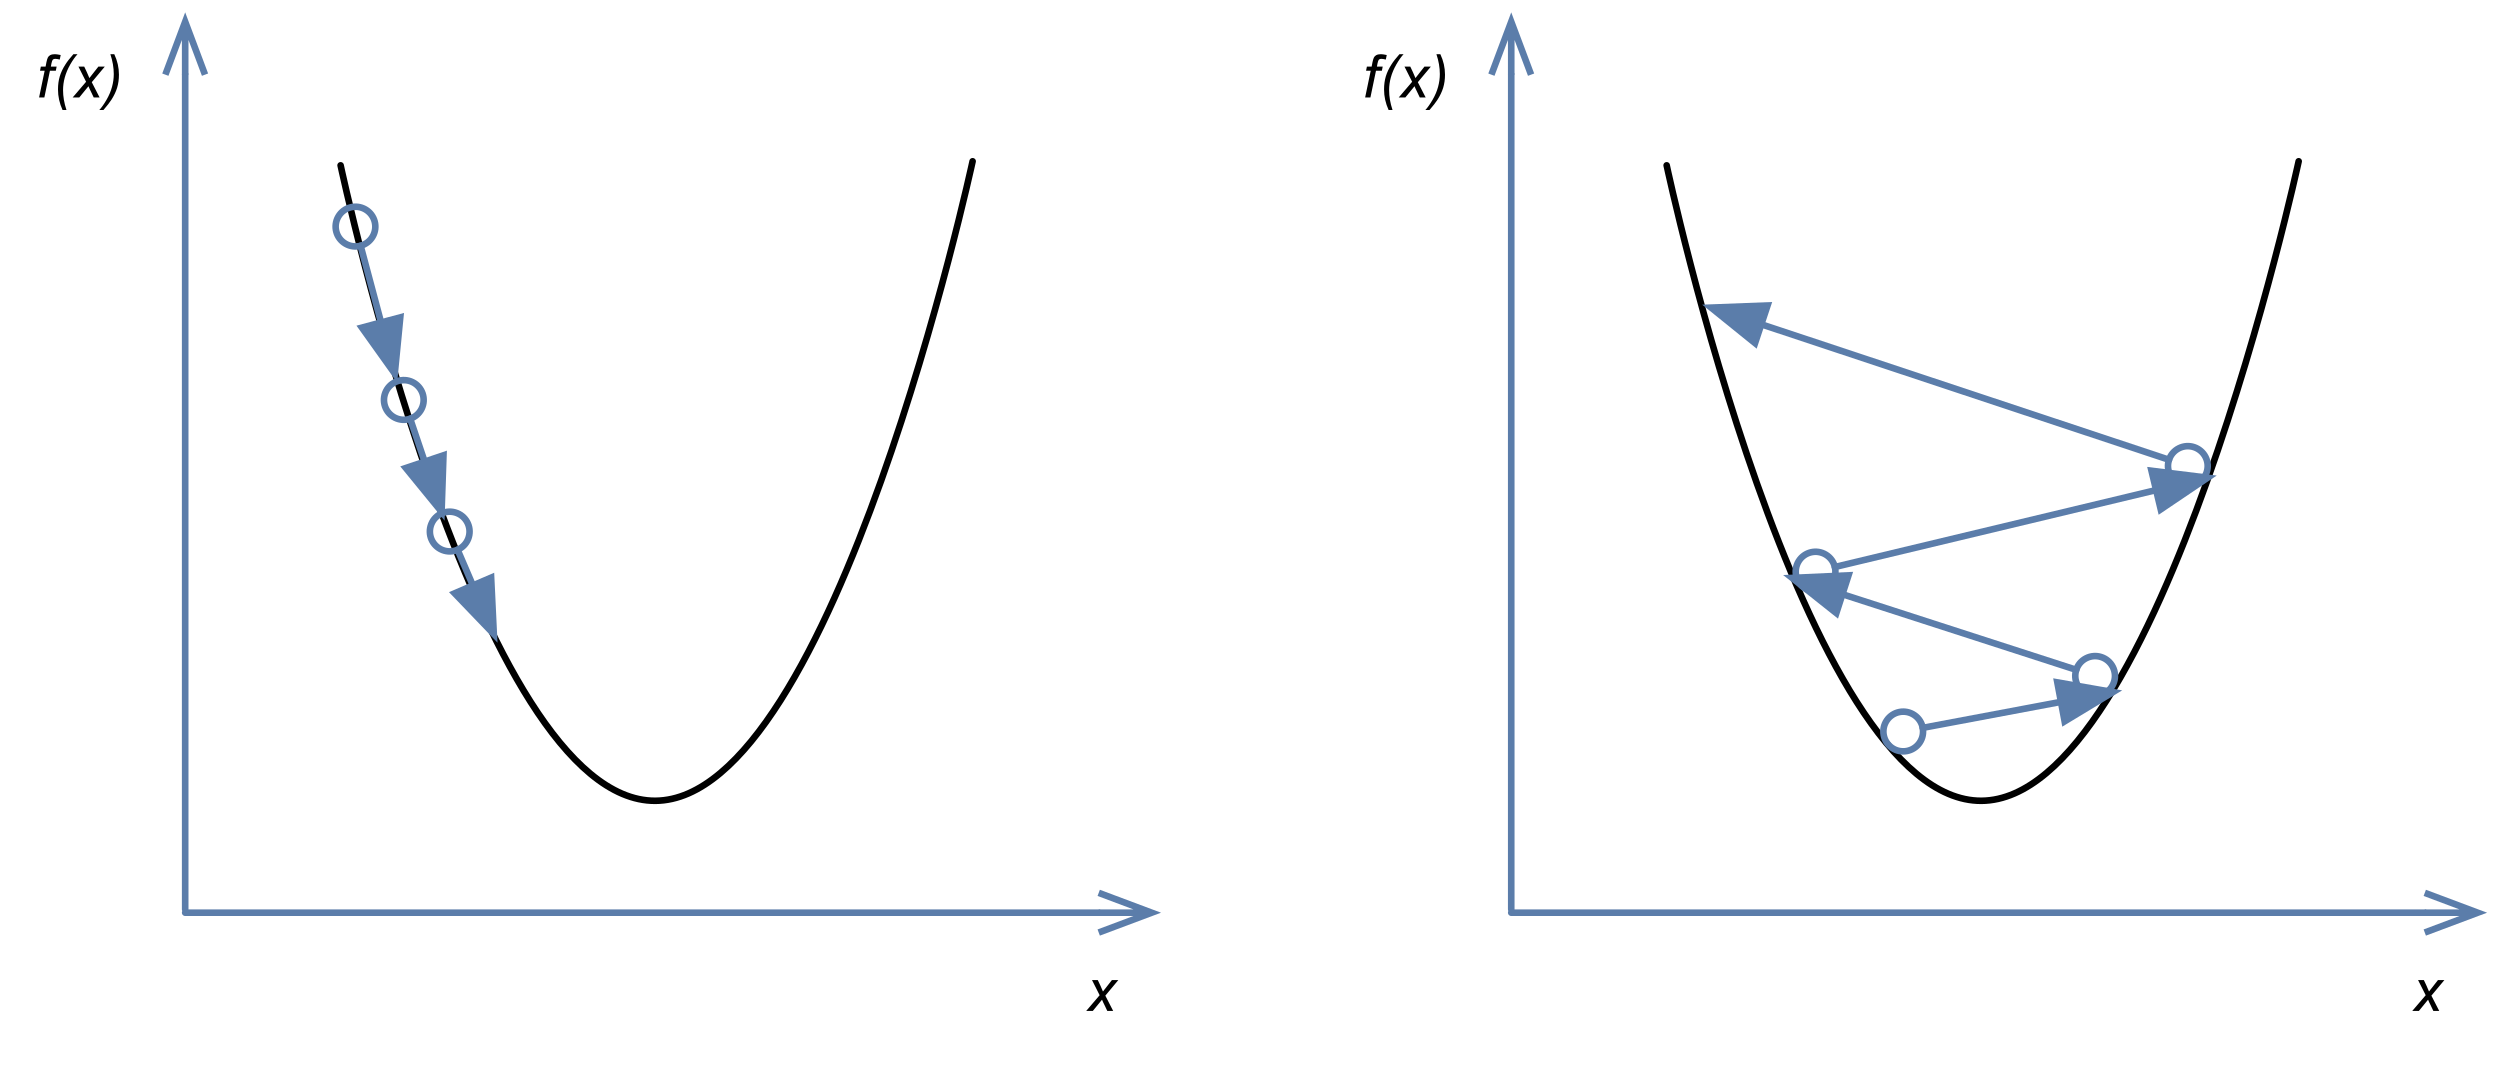 <?xml version="1.0" encoding="UTF-8"?>
<svg xmlns="http://www.w3.org/2000/svg" xmlns:xlink="http://www.w3.org/1999/xlink" width="378pt" height="161pt" viewBox="0 0 378 161" version="1.1">
<defs>
<g>
<symbol overflow="visible" id="glyph0-0">
<path style="stroke:none;" d="M 1.125 0 L 1.125 -5.625 L 5.625 -5.625 L 5.625 0 Z M 1.266 -0.141 L 5.484 -0.141 L 5.484 -5.484 L 1.266 -5.484 Z M 1.266 -0.141 "/>
</symbol>
<symbol overflow="visible" id="glyph0-1">
<path style="stroke:none;" d="M 0.406 0 L 1.25 -4.047 L 0.547 -4.047 L 0.672 -4.672 L 1.391 -4.672 L 1.516 -5.328 C 1.586 -5.66 1.66 -5.898 1.734 -6.047 C 1.805 -6.191 1.926 -6.312 2.094 -6.406 C 2.27 -6.5 2.504 -6.547 2.797 -6.547 C 2.992 -6.547 3.285 -6.504 3.672 -6.422 L 3.531 -5.734 C 3.258 -5.805 3.031 -5.844 2.844 -5.844 C 2.688 -5.844 2.566 -5.801 2.484 -5.719 C 2.41 -5.645 2.344 -5.461 2.281 -5.172 L 2.188 -4.672 L 3.062 -4.672 L 2.938 -4.047 L 2.047 -4.047 L 1.203 0 Z M 0.406 0 "/>
</symbol>
<symbol overflow="visible" id="glyph0-2">
<path style="stroke:none;" d="M 1.453 1.891 C 0.992 0.879 0.766 -0.156 0.766 -1.219 C 0.766 -1.926 0.852 -2.582 1.031 -3.188 C 1.219 -3.801 1.504 -4.406 1.891 -5 C 2.141 -5.406 2.539 -5.922 3.094 -6.547 L 3.719 -6.547 C 3.375 -6.18 3.008 -5.664 2.625 -5 C 2.25 -4.344 1.973 -3.691 1.797 -3.047 C 1.617 -2.398 1.531 -1.754 1.531 -1.109 C 1.531 -0.141 1.703 0.859 2.047 1.891 Z M 1.453 1.891 "/>
</symbol>
<symbol overflow="visible" id="glyph0-3">
<path style="stroke:none;" d="M -0.016 0 L 2.016 -2.375 L 0.859 -4.672 L 1.734 -4.672 L 2.125 -3.844 C 2.27 -3.531 2.398 -3.227 2.516 -2.938 L 3.875 -4.672 L 4.844 -4.672 L 2.875 -2.312 L 4.062 0 L 3.172 0 L 2.719 -0.953 C 2.613 -1.148 2.5 -1.398 2.375 -1.703 L 0.984 0 Z M -0.016 0 "/>
</symbol>
<symbol overflow="visible" id="glyph0-4">
<path style="stroke:none;" d="M 1.781 -6.547 C 2.25 -5.547 2.484 -4.516 2.484 -3.453 C 2.484 -2.734 2.391 -2.066 2.203 -1.453 C 2.016 -0.848 1.727 -0.25 1.344 0.344 C 1.094 0.738 0.691 1.254 0.141 1.891 L -0.484 1.891 C -0.141 1.523 0.223 1.008 0.609 0.344 C 0.992 -0.32 1.27 -0.973 1.438 -1.609 C 1.613 -2.254 1.703 -2.898 1.703 -3.547 C 1.703 -4.516 1.531 -5.516 1.188 -6.547 Z M 1.781 -6.547 "/>
</symbol>
</g>
</defs>
<g id="surface1">
<path style="fill:none;stroke-width:1;stroke-linecap:round;stroke-linejoin:round;stroke:rgb(35.686%,49.019%,66.666%);stroke-opacity:1;stroke-miterlimit:10;" d="M 35 172.5 L 35 46.289 " transform="matrix(1,0,0,1,-7,-35)"/>
<path style="fill:none;stroke-width:1;stroke-linecap:butt;stroke-linejoin:miter;stroke:rgb(35.686%,49.019%,66.666%);stroke-opacity:1;stroke-miterlimit:10;" d="M 35 38.289 L 35 46.289 M 32 46.289 L 35 38.289 L 38 46.289 " transform="matrix(1,0,0,1,-7,-35)"/>
<path style="fill:none;stroke-width:1;stroke-linecap:round;stroke-linejoin:round;stroke:rgb(35.686%,49.019%,66.666%);stroke-opacity:1;stroke-miterlimit:10;" d="M 35 173 L 173.125 173 " transform="matrix(1,0,0,1,-7,-35)"/>
<path style="fill:none;stroke-width:1;stroke-linecap:butt;stroke-linejoin:miter;stroke:rgb(35.686%,49.019%,66.666%);stroke-opacity:1;stroke-miterlimit:10;" d="M 181.125 173 L 173.125 173 M 173.125 170 L 181.125 173 L 173.125 176 " transform="matrix(1,0,0,1,-7,-35)"/>
<g style="fill:rgb(0%,0%,0%);fill-opacity:1;">
  <use xlink:href="#glyph0-1" x="5.503" y="14.741"/>
</g>
<g style="fill:rgb(0%,0%,0%);fill-opacity:1;">
  <use xlink:href="#glyph0-2" x="8.003" y="14.741"/>
  <use xlink:href="#glyph0-3" x="11" y="14.741"/>
  <use xlink:href="#glyph0-4" x="15.5" y="14.741"/>
</g>
<g style="fill:rgb(0%,0%,0%);fill-opacity:1;">
  <use xlink:href="#glyph0-3" x="164.25" y="152.853"/>
</g>
<path style="fill:none;stroke-width:1;stroke-linecap:round;stroke-linejoin:round;stroke:rgb(0%,0%,0%);stroke-opacity:1;stroke-miterlimit:10;" d="M 58.5 60 C 58.5 60 79.023 156.25 106.098 156.078 C 133.172 155.906 154.059 59.387 154.059 59.387 " transform="matrix(1,0,0,1,-7,-35)"/>
<path style="fill:none;stroke-width:1;stroke-linecap:round;stroke-linejoin:round;stroke:rgb(35.686%,49.019%,66.666%);stroke-opacity:1;stroke-miterlimit:10;" d="M 61.523 72.16 L 64.621 83.758 " transform="matrix(1,0,0,1,-7,-35)"/>
<path style="fill-rule:nonzero;fill:rgb(35.686%,49.019%,66.666%);fill-opacity:1;stroke-width:1;stroke-linecap:butt;stroke-linejoin:miter;stroke:rgb(35.686%,49.019%,66.666%);stroke-opacity:1;stroke-miterlimit:10;" d="M 66.688 91.488 L 67.52 82.984 L 61.723 84.535 Z M 66.688 91.488 " transform="matrix(1,0,0,1,-7,-35)"/>
<path style="fill:none;stroke-width:1;stroke-linecap:butt;stroke-linejoin:miter;stroke:rgb(35.686%,49.019%,66.666%);stroke-opacity:1;stroke-miterlimit:10;" d="M 63.348 70.762 C 62.516 72.195 60.68 72.688 59.246 71.855 C 57.812 71.027 57.324 69.191 58.152 67.758 C 58.98 66.324 60.816 65.832 62.25 66.664 C 63.684 67.492 64.176 69.328 63.348 70.762 " transform="matrix(1,0,0,1,-7,-35)"/>
<path style="fill:none;stroke-width:1;stroke-linecap:round;stroke-linejoin:round;stroke:rgb(35.686%,49.019%,66.666%);stroke-opacity:1;stroke-miterlimit:10;" d="M 69.016 98.316 L 71.207 104.801 " transform="matrix(1,0,0,1,-7,-35)"/>
<path style="fill-rule:nonzero;fill:rgb(35.686%,49.019%,66.666%);fill-opacity:1;stroke-width:1;stroke-linecap:butt;stroke-linejoin:miter;stroke:rgb(35.686%,49.019%,66.666%);stroke-opacity:1;stroke-miterlimit:10;" d="M 73.766 112.379 L 74.051 103.84 L 68.363 105.762 Z M 73.766 112.379 " transform="matrix(1,0,0,1,-7,-35)"/>
<path style="fill:none;stroke-width:1;stroke-linecap:butt;stroke-linejoin:miter;stroke:rgb(35.686%,49.019%,66.666%);stroke-opacity:1;stroke-miterlimit:10;" d="M 70.746 96.805 C 70.012 98.289 68.211 98.898 66.727 98.164 C 65.242 97.43 64.633 95.629 65.367 94.145 C 66.102 92.66 67.902 92.051 69.387 92.785 C 70.871 93.52 71.48 95.32 70.746 96.805 " transform="matrix(1,0,0,1,-7,-35)"/>
<path style="fill:none;stroke-width:1;stroke-linecap:round;stroke-linejoin:round;stroke:rgb(35.686%,49.019%,66.666%);stroke-opacity:1;stroke-miterlimit:10;" d="M 76.184 118.125 L 78.504 123.523 " transform="matrix(1,0,0,1,-7,-35)"/>
<path style="fill-rule:nonzero;fill:rgb(35.686%,49.019%,66.666%);fill-opacity:1;stroke-width:1;stroke-linecap:butt;stroke-linejoin:miter;stroke:rgb(35.686%,49.019%,66.666%);stroke-opacity:1;stroke-miterlimit:10;" d="M 81.664 130.871 L 81.258 122.34 L 75.746 124.707 Z M 81.664 130.871 " transform="matrix(1,0,0,1,-7,-35)"/>
<path style="fill:none;stroke-width:1;stroke-linecap:butt;stroke-linejoin:miter;stroke:rgb(35.686%,49.019%,66.666%);stroke-opacity:1;stroke-miterlimit:10;" d="M 77.785 116.48 C 77.172 118.02 75.426 118.77 73.887 118.156 C 72.348 117.543 71.598 115.797 72.211 114.258 C 72.824 112.719 74.566 111.969 76.105 112.582 C 77.645 113.195 78.398 114.941 77.785 116.48 " transform="matrix(1,0,0,1,-7,-35)"/>
<path style="fill:none;stroke-width:1;stroke-linecap:round;stroke-linejoin:round;stroke:rgb(35.686%,49.019%,66.666%);stroke-opacity:1;stroke-miterlimit:10;" d="M 235.5 172.5 L 235.5 46.289 " transform="matrix(1,0,0,1,-7,-35)"/>
<path style="fill:none;stroke-width:1;stroke-linecap:butt;stroke-linejoin:miter;stroke:rgb(35.686%,49.019%,66.666%);stroke-opacity:1;stroke-miterlimit:10;" d="M 235.5 38.289 L 235.5 46.289 M 232.5 46.289 L 235.5 38.289 L 238.5 46.289 " transform="matrix(1,0,0,1,-7,-35)"/>
<path style="fill:none;stroke-width:1;stroke-linecap:round;stroke-linejoin:round;stroke:rgb(35.686%,49.019%,66.666%);stroke-opacity:1;stroke-miterlimit:10;" d="M 235.5 173 L 373.625 173 " transform="matrix(1,0,0,1,-7,-35)"/>
<path style="fill:none;stroke-width:1;stroke-linecap:butt;stroke-linejoin:miter;stroke:rgb(35.686%,49.019%,66.666%);stroke-opacity:1;stroke-miterlimit:10;" d="M 381.625 173 L 373.625 173 M 373.625 170 L 381.625 173 L 373.625 176 " transform="matrix(1,0,0,1,-7,-35)"/>
<g style="fill:rgb(0%,0%,0%);fill-opacity:1;">
  <use xlink:href="#glyph0-1" x="206.003" y="14.741"/>
</g>
<g style="fill:rgb(0%,0%,0%);fill-opacity:1;">
  <use xlink:href="#glyph0-2" x="208.503" y="14.741"/>
  <use xlink:href="#glyph0-3" x="211.5" y="14.741"/>
  <use xlink:href="#glyph0-4" x="216" y="14.741"/>
</g>
<g style="fill:rgb(0%,0%,0%);fill-opacity:1;">
  <use xlink:href="#glyph0-3" x="364.75" y="152.853"/>
</g>
<path style="fill:none;stroke-width:1;stroke-linecap:round;stroke-linejoin:round;stroke:rgb(0%,0%,0%);stroke-opacity:1;stroke-miterlimit:10;" d="M 259 60 C 259 60 279.523 156.25 306.598 156.078 C 333.672 155.906 354.559 59.387 354.559 59.387 " transform="matrix(1,0,0,1,-7,-35)"/>
<path style="fill:none;stroke-width:1;stroke-linecap:round;stroke-linejoin:round;stroke:rgb(35.686%,49.019%,66.666%);stroke-opacity:1;stroke-miterlimit:10;" d="M 297.715 145.051 L 318.621 141.121 " transform="matrix(1,0,0,1,-7,-35)"/>
<path style="fill-rule:nonzero;fill:rgb(35.686%,49.019%,66.666%);fill-opacity:1;stroke-width:1;stroke-linecap:butt;stroke-linejoin:miter;stroke:rgb(35.686%,49.019%,66.666%);stroke-opacity:1;stroke-miterlimit:10;" d="M 326.48 139.645 L 318.066 138.176 L 319.172 144.07 Z M 326.48 139.645 " transform="matrix(1,0,0,1,-7,-35)"/>
<path style="fill:none;stroke-width:1;stroke-linecap:butt;stroke-linejoin:miter;stroke:rgb(35.686%,49.019%,66.666%);stroke-opacity:1;stroke-miterlimit:10;" d="M 296.461 143.129 C 297.828 144.062 298.18 145.93 297.246 147.297 C 296.309 148.664 294.441 149.016 293.074 148.082 C 291.707 147.145 291.355 145.277 292.293 143.91 C 293.227 142.543 295.094 142.191 296.461 143.129 " transform="matrix(1,0,0,1,-7,-35)"/>
<path style="fill:none;stroke-width:1;stroke-linecap:round;stroke-linejoin:round;stroke:rgb(35.686%,49.019%,66.666%);stroke-opacity:1;stroke-miterlimit:10;" d="M 320.93 136.277 L 285.574 124.844 " transform="matrix(1,0,0,1,-7,-35)"/>
<path style="fill-rule:nonzero;fill:rgb(35.686%,49.019%,66.666%);fill-opacity:1;stroke-width:1;stroke-linecap:butt;stroke-linejoin:miter;stroke:rgb(35.686%,49.019%,66.666%);stroke-opacity:1;stroke-miterlimit:10;" d="M 277.961 122.383 L 284.652 127.699 L 286.496 121.992 Z M 277.961 122.383 " transform="matrix(1,0,0,1,-7,-35)"/>
<path style="fill:none;stroke-width:1;stroke-linecap:butt;stroke-linejoin:miter;stroke:rgb(35.686%,49.019%,66.666%);stroke-opacity:1;stroke-miterlimit:10;" d="M 321.113 138.566 C 320.355 137.09 320.941 135.285 322.418 134.531 C 323.891 133.777 325.699 134.359 326.453 135.836 C 327.207 137.309 326.625 139.117 325.148 139.871 C 323.672 140.625 321.867 140.043 321.113 138.566 " transform="matrix(1,0,0,1,-7,-35)"/>
<path style="fill:none;stroke-width:1;stroke-linecap:round;stroke-linejoin:round;stroke:rgb(35.686%,49.019%,66.666%);stroke-opacity:1;stroke-miterlimit:10;" d="M 284.43 120.73 L 333.004 109.098 " transform="matrix(1,0,0,1,-7,-35)"/>
<path style="fill-rule:nonzero;fill:rgb(35.686%,49.019%,66.666%);fill-opacity:1;stroke-width:1;stroke-linecap:butt;stroke-linejoin:miter;stroke:rgb(35.686%,49.019%,66.666%);stroke-opacity:1;stroke-miterlimit:10;" d="M 340.785 107.234 L 332.305 106.18 L 333.703 112.016 Z M 340.785 107.234 " transform="matrix(1,0,0,1,-7,-35)"/>
<path style="fill:none;stroke-width:1;stroke-linecap:butt;stroke-linejoin:miter;stroke:rgb(35.686%,49.019%,66.666%);stroke-opacity:1;stroke-miterlimit:10;" d="M 283.082 118.871 C 284.496 119.738 284.938 121.586 284.07 122.996 C 283.203 124.41 281.355 124.852 279.945 123.984 C 278.531 123.117 278.09 121.273 278.957 119.859 C 279.824 118.445 281.672 118.004 283.082 118.871 " transform="matrix(1,0,0,1,-7,-35)"/>
<path style="fill:none;stroke-width:1;stroke-linecap:round;stroke-linejoin:round;stroke:rgb(35.686%,49.019%,66.666%);stroke-opacity:1;stroke-miterlimit:10;" d="M 334.953 104.516 L 273.309 84.035 " transform="matrix(1,0,0,1,-7,-35)"/>
<path style="fill-rule:nonzero;fill:rgb(35.686%,49.019%,66.666%);fill-opacity:1;stroke-width:1;stroke-linecap:butt;stroke-linejoin:miter;stroke:rgb(35.686%,49.019%,66.666%);stroke-opacity:1;stroke-miterlimit:10;" d="M 265.719 81.512 L 272.363 86.879 L 274.254 81.188 Z M 265.719 81.512 " transform="matrix(1,0,0,1,-7,-35)"/>
<path style="fill:none;stroke-width:1;stroke-linecap:butt;stroke-linejoin:miter;stroke:rgb(35.686%,49.019%,66.666%);stroke-opacity:1;stroke-miterlimit:10;" d="M 335.121 106.805 C 334.375 105.324 334.977 103.52 336.457 102.777 C 337.938 102.035 339.742 102.633 340.484 104.117 C 341.227 105.598 340.625 107.398 339.145 108.141 C 337.664 108.883 335.863 108.285 335.121 106.805 " transform="matrix(1,0,0,1,-7,-35)"/>
</g>
</svg>
